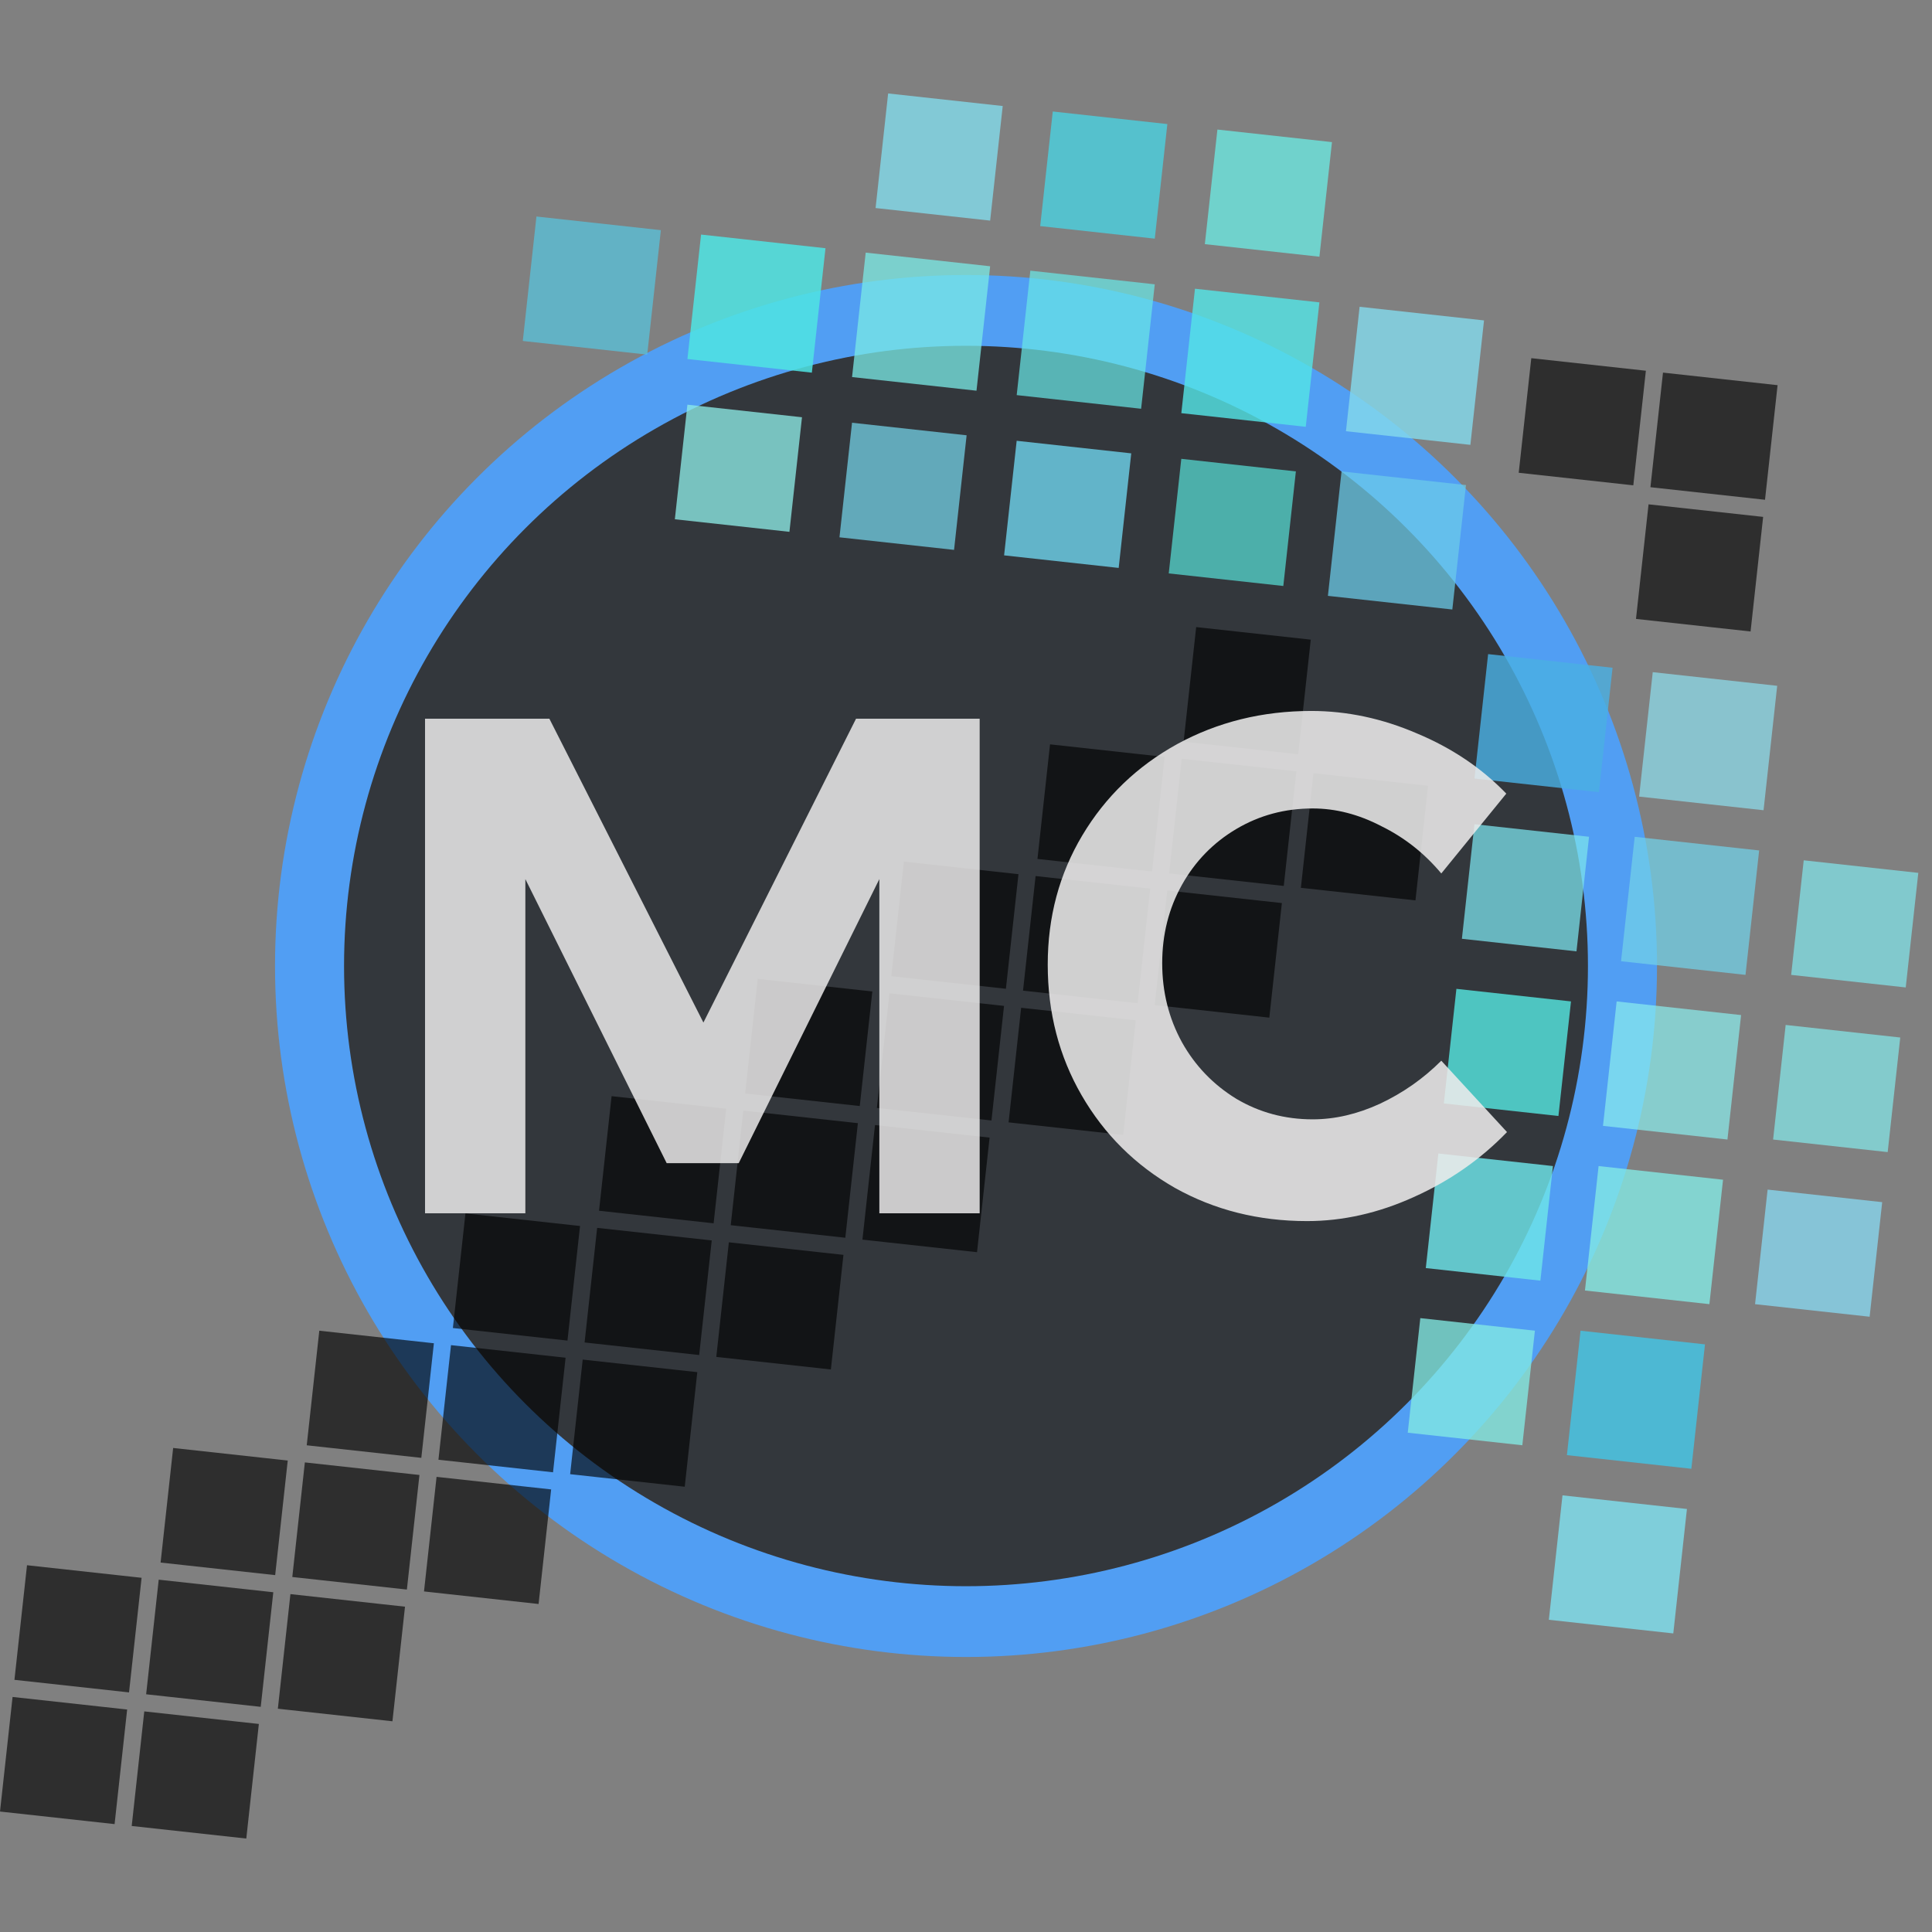 <svg xmlns="http://www.w3.org/2000/svg" width="140" height="140" viewBox="0 0 131.25 131.25">
  <rect x="0" y="0" width="131.25" height="131.25" fill="#808080" stroke="none"/>
  <defs>
    <clipPath id="a">
      <circle cx="70" cy="70" r="46.943" fill="#13f102" stroke-width=".922" transform="rotate(47.693)" opacity=".996" stroke-linecap="square"/>
    </clipPath>
  </defs>
  <path fill="#509ef5" d="M -75.375,96.598 -2.294,30.5 65.473,105.165 -7.369,171.174 Z" transform="rotate(-47.693 -7.136 2.76)" clip-path="url(#a)" opacity=".978"/>
  <ellipse cx="83.301" cy="45.08" fill="#313030" fill-opacity=".968" rx="42.252" ry="42.134" opacity=".967" transform="translate(-17.676 20.545)"/>
  <path fill="#59e7de" fill-opacity=".863" d="M152.735 -100.373H160.565V-92.542H152.735z" opacity=".786" transform="rotate(6.257 -1086.864 -697.675)"/>
  <path fill="#68e8e7" fill-opacity=".863" d="M141.147 -111.962H149.651V-103.457H141.147z" opacity=".817" transform="rotate(6.257 -1086.864 -697.675)"/>
  <path fill="#7be2eb" fill-opacity=".863" d="M175.237 -77.87H183.068V-70.039H175.237z" opacity=".86" transform="rotate(6.257 -1086.864 -697.675)"/>
  <path fill="#8beeef" fill-opacity=".863" d="M186.151 -66.955H194.656V-58.45H186.151z" opacity=".811" transform="rotate(6.257 -1086.864 -697.675)"/>
  <path fill="#7aeae6" fill-opacity=".863" d="M129.895 -111.962H138.4V-103.457H129.895z" opacity=".87" transform="rotate(6.257 -1086.864 -697.675)"/>
  <path fill="#4fe4e2" fill-opacity=".863" d="M118.644 -111.962H127.148V-103.457H118.644z" opacity=".991" transform="rotate(6.257 -1086.864 -697.675)"/>
  <path fill="#83ebe5" fill-opacity=".863" d="M186.151 -55.703H194.656V-47.198H186.151z" opacity=".908" transform="rotate(6.257 -1086.864 -697.675)"/>
  <path fill="#43c3e3" fill-opacity=".863" d="M186.151 -44.451H194.656V-35.947H186.151z" opacity=".97" transform="rotate(6.257 -1086.864 -697.675)"/>
  <path fill="#6bcce9" fill-opacity=".863" d="M163.649 -100.71H172.153V-92.205H163.649z" opacity=".848" transform="rotate(6.257 -1086.864 -697.675)"/>
  <path fill="#4aafe3" fill-opacity=".863" d="M174.9 -89.458H183.405V-80.954H174.9z" opacity=".944" transform="rotate(6.257 -1086.864 -697.675)"/>
  <path fill="#53e5e7" fill-opacity=".863" d="M152.398 -111.962H160.902V-103.457H152.398z" opacity=".933" transform="rotate(6.257 -1086.864 -697.675)"/>
  <path fill="#72d0e8" fill-opacity=".863" d="M186.151 -78.206H194.656V-69.702H186.151z" opacity=".85" transform="rotate(6.257 -1086.864 -697.675)"/>
  <path fill="#49d3e3" fill-opacity=".863" d="M141.483 -122.877H149.314V-115.045H141.483z" opacity=".898" transform="rotate(6.257 -1086.864 -697.675)"/>
  <path fill="#83dded" fill-opacity=".863" d="M130.232 -122.877H138.063V-115.045H130.232z" opacity=".907" transform="rotate(6.257 -1086.864 -697.675)"/>
  <path fill="#6dcfe7" fill-opacity=".863" d="M141.483 -100.373H149.314V-92.542H141.483z" opacity=".952" transform="rotate(6.257 -1086.864 -697.675)"/>
  <path fill="#74d6ec" fill-opacity=".863" d="M130.232 -100.373H138.063V-92.542H130.232z" opacity=".828" transform="rotate(6.257 -1086.864 -697.675)"/>
  <path fill="#55e9e3" fill-opacity=".863" d="M175.237 -66.618H183.068V-58.787H175.237z" opacity=".925" transform="rotate(6.257 -1086.864 -697.675)"/>
  <path fill="#6ee5ea" fill-opacity=".863" d="M175.237 -55.366H183.068V-47.535H175.237z" opacity=".951" transform="rotate(6.257 -1086.864 -697.675)"/>
  <path fill="#87d5ec" fill-opacity=".863" d="M197.739 -55.366H205.57V-47.535H197.739z" opacity=".926" transform="rotate(6.257 -1086.864 -697.675)"/>
  <path fill="#85ebec" fill-opacity=".863" d="M197.739 -66.618H205.57V-58.787H197.739z" opacity=".814" transform="rotate(6.257 -1086.864 -697.675)"/>
  <path fill="#83d8eb" fill-opacity=".863" d="M163.649 -111.962H172.153V-103.457H163.649z" opacity=".946" transform="rotate(6.257 -1086.864 -697.675)"/>
  <path fill="#8ddeee" fill-opacity=".863" d="M186.151 -89.458H194.656V-80.954H186.151z" opacity=".829" transform="rotate(6.257 -1086.864 -697.675)"/>
  <path fill="#81e5eb" fill-opacity=".863" d="M197.739 -77.87H205.57V-70.039H197.739z" opacity=".827" transform="rotate(6.257 -1086.864 -697.675)"/>
  <path fill="#6bebe3" fill-opacity=".863" d="M152.735 -122.877H160.565V-115.045H152.735z" opacity=".886" transform="rotate(6.257 -1086.864 -697.675)"/>
  <path fill="#55c9e5" fill-opacity=".863" d="M107.393 -111.962H115.897V-103.457H107.393z" opacity=".796" transform="rotate(6.257 -1086.864 -697.675)"/>
  <path fill="#8dece7" fill-opacity=".863" d="M118.981 -100.373H126.812V-92.542H118.981z" opacity=".887" transform="rotate(6.257 -1086.864 -697.675)"/>
  <path fill="#7edeed" fill-opacity=".863" d="M186.151 -33.2H194.656V-24.695H186.151z" opacity=".954" transform="rotate(6.257 -1086.864 -697.675)"/>
  <path fill="#82eae4" fill-opacity=".863" d="M175.237 -44.115H183.068V-36.284H175.237z" opacity=".9" transform="rotate(6.257 -1086.864 -697.675)"/>
  <path fill="#000000" fill-opacity=".648" d="M163.986-80.12H171.817V-72.289H163.986zM154.985-80.12H162.816V-72.289H154.985zM154.985-71.119H162.816V-63.288H154.985zM145.984-71.119H153.815V-63.288H145.984zM145.984-62.117H153.815V-54.286H145.984zM136.983-62.117H144.814V-54.286H136.983zM175.624-109.762H183.455V-101.93H175.624zM184.625-100.76H192.456V-92.929H184.625zM184.625-109.762H192.456V-101.93H184.625zM154.985-89.121H162.816V-81.29H154.985zM145.984-80.12H153.815V-72.289H145.984zM136.983-71.119H144.814V-63.288H136.983zM127.982-62.117H135.813V-54.286H127.982zM136.983-53.116H144.814V-45.285H136.983zM127.982-53.116H135.813V-45.285H127.982zM118.981-53.116H126.812V-45.285H118.981zM127.982-44.115H135.813V-36.283H127.982zM118.981-44.115H126.812V-36.283H118.981zM109.98-44.115H117.811V-36.283H109.98zM118.981-35.113H126.812V-27.282H118.981zM109.98-35.113H117.811V-27.282H109.98zM100.979-35.113H108.81V-27.282H100.979zM109.98-26.112H117.811V-18.281H109.98zM100.979-26.112H108.81V-18.281H100.979zM91.978-26.112H99.809V-18.281H91.978zM100.979-17.111H108.81V-9.279H100.979zM91.978-17.111H99.809V-9.279H91.978zM82.977-17.111H90.808V-9.279H82.977zM91.978-8.109H99.809V-.278H91.978zM82.977-8.109H90.808V-.278H82.977z" opacity=".987" transform="rotate(6.257 -1086.864 -697.675)"/>
  <g fill="#edecec" fill-opacity=".901" style="line-height:125%;-inkscape-font-specification:'URW Gothic Semi-Bold'" font-weight="600" font-size="48" font-family="Montserrat" letter-spacing="-.39" word-spacing="6.87" opacity=".967" text-anchor="middle">
    <path d="m 34.654,53.176 h 8.448 l 10.464,20.64 10.368,-20.64 h 8.4 v 33.6 h -6.816 v -22.704 l -9.552,19.296 h -4.896 l -9.6,-19.296 v 22.704 h -6.816 z" style="line-height:169.6%;-inkscape-font-specification:'Montserrat Semi-Bold';text-align:center" opacity=".962" transform="translate(-5.78 -4.35)"/>
    <path d="m 103.694,63.688 q -1.728,-2.064 -4.08,-3.216 -2.304,-1.2 -4.656,-1.2 -2.832,0 -5.184,1.392 -2.352,1.392 -3.696,3.792 -1.344,2.4 -1.344,5.328 0,2.928 1.344,5.376 1.344,2.4 3.696,3.84 2.352,1.392 5.184,1.392 2.256,0 4.56,-1.056 2.352,-1.104 4.176,-2.928 l 4.464,4.848 q -2.688,2.784 -6.336,4.416 -3.6,1.632 -7.248,1.632 -4.944,0 -8.976,-2.256 -4.032,-2.304 -6.336,-6.288 -2.304,-3.984 -2.304,-8.88 0,-4.848 2.352,-8.784 2.352,-3.936 6.432,-6.192 4.128,-2.256 9.12,-2.256 3.648,0 7.2,1.536 3.552,1.488 6.048,4.08 z" style="line-height:169.6%;-inkscape-font-specification:'Montserrat Semi-Bold';text-align:center" opacity=".996" transform="translate(-5.78 -4.35)"/>
  </g>
</svg>
